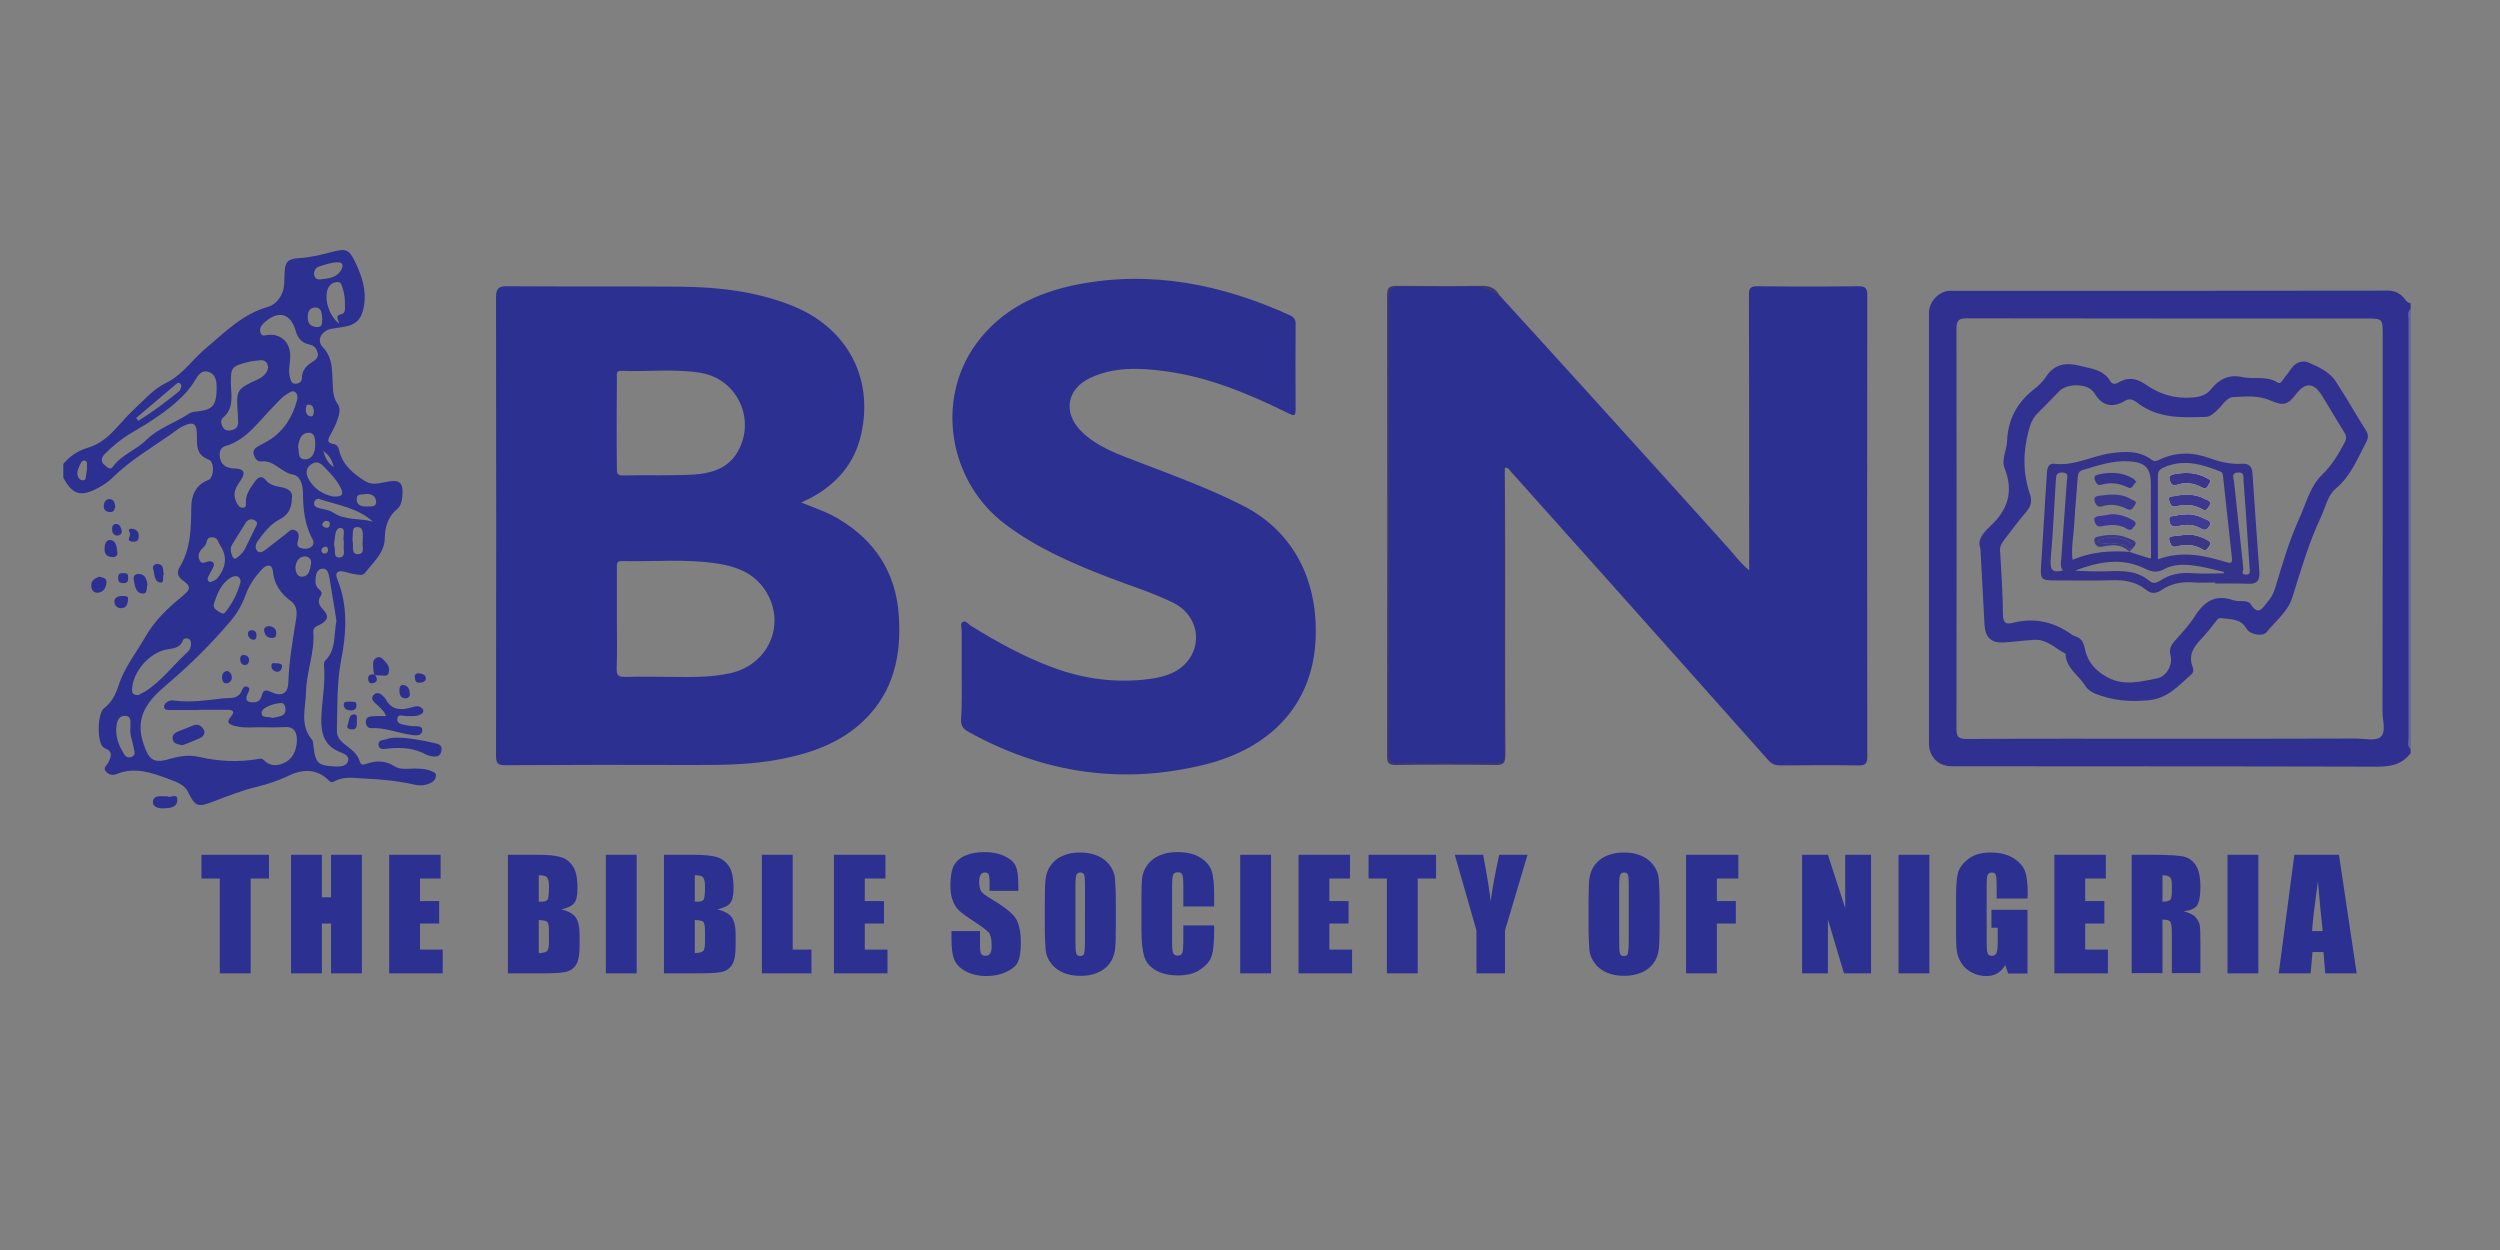 <svg xmlns="http://www.w3.org/2000/svg" viewBox="0 0 1200 600"><rect x="0" y="0" width="1200" height="600" fill="#808080" stroke="none"/><path d="M719.7 141.7c-3 1.1-5.2-1.3-7.4-2.3-2.6-1.2-5-1.4-7.6-1.4-10.5 0-21 .1-31.4 0-4.3-.1-6.2 1.7-6.2 6.1 0 72.3.1 144.5 0 216.8 0 3.6 1.2 4.5 4.6 4.4 15-.2 30-.2 45 0 4 .1 4.9-1.2 4.9-5.1-.1-43.5-.1-87-.1-130.4 0-1.8-.7-3.8.8-5.4.1 13.1.2 26.3.2 39.4 0 32.8-.1 65.7.1 98.5 0 3.9-.9 5-4.8 4.9-15.9-.2-31.9-.2-47.9 0-3.4 0-4.1-1-4.1-4.2.1-73.8.1-147.6 0-221.5 0-3.8 1.5-4.3 4.7-4.3 13.8.1 27.5.2 41.3 0 3.7.1 6.2 1.3 7.9 4.5z" fill="#3d396f"/><path fill="#2b3091" d="M402.9 249.3c-5.4-3.3-11.5-5.4-18.3-8.1 1.8-.9 2.6-1.3 3.4-1.6 13-6.6 22.1-16.7 25.3-30.9 6.3-27.7-7-51.7-33.4-62.1-17.2-6.8-35.1-8.8-53.3-9-27.7-.2-55.4 0-83.1-.2-4.3-.1-5.4 1.2-5.4 5.4.1 73.3.1 146.7 0 220.1 0 3.5.9 4.4 4.4 4.4 30.2-.2 60.4-.2 90.6-.1 14.1 0 28.1-.1 42-2.9 14.8-2.9 28.7-7.9 39.7-18.6 14.3-13.9 18-31.5 16.6-50.7-1.5-20.2-11.3-35.3-28.5-45.7zM296 202.9l.1-21.6c0-1.4-.6-3.4 2-3.3 12.8.5 25.7-1.1 38.4 1 18.1 3.1 26.9 23.7 16.8 39.1-4.8 7.2-12.6 9.2-20.4 9.7-11.4.6-22.8.2-34.2.4-2.6 0-2.6-1.4-2.6-3.3-.1-7.2-.1-14.6-.1-22zm54.3 120.3c-9.3 2-18.6 1.8-28 1.7-7.4 0-14.7-.2-22.1 0-3.2.1-4.3-.5-4.2-4 .3-7.8.1-15.8.1-23.8v-24.4c0-1.7-.3-3.5 2.4-3.4 15.5.4 31-1.2 46.4 1.3 8.1 1.3 15.7 4 21.1 10.9 12.2 15.9 4.1 37.4-15.7 41.7zM896.3 141.7c0-3.1-.7-4.3-4.1-4.3-16.3.2-32.5.2-48.8 0-3.2 0-3.9 1-3.9 4 .1 40.8.1 81.7.1 122.5v9.9c-4.5-3.8-7.3-7.8-10.5-11.3-23.3-25.9-46.6-51.7-70-77.5-13.1-14.5-26.3-28.9-39.4-43.3-3.9-2-7.6-4.2-12.2-4.1-11.5.2-23.1.1-34.7.1-5.3.1-6.1.9-6.1 6.4 0 72.4 0 144.9-.1 217.3-.1 4.1 1.4 5 5.1 5 14.9-.2 29.7-.1 44.6-.1 5.7 0 5.7-.1 5.7-5.7V229.7c0-1.7-.3-3.4.4-5.1 1.3-.4 1.9.7 2.6 1.5 14.3 16 28.5 31.9 42.8 47.9 27 30.3 54 60.5 81 90.9 1.7 1.9 3.4 2.5 5.7 2.5 12.6-.1 25.1-.2 37.6 0 3.1 0 4.2-.7 4.2-4.1-.1-73.9-.1-147.7 0-221.6zM596.4 242.6c-16-8.1-32.8-14.3-49.6-20.7-9.9-3.8-20-7.2-27.8-14.9-8.9-8.9-7-20.3 4.3-25.6 11.3-5.3 23.4-4.9 35.4-3.3 21.2 2.7 40.6 10.9 59.6 20.2 2.8 1.4 3.6 1.7 3.6-1.9-.1-13.5-.1-26.9 0-40.4.1-2.4-.6-3.7-2.8-4.7-32.6-14.8-66.5-21.7-102.1-14.7-19.3 3.8-36.6 12.1-48.5 28.5-19.6 27-13.1 66.2 14.1 86.6 15 11.3 32 18.7 49.4 25.4 10.4 4 21.2 7.3 31.3 12.3 10.5 5.2 14 17.5 7.6 26.8-4.5 6.5-11.6 8.7-19 9.7-15.9 2.1-31.5.1-46.5-5.5-13.9-5.1-26.9-12.3-39.5-20.1-1.1-.7-2.3-2.7-3.9-1.7-1.2.8-.4 2.7-.4 4v21.1c0 7.2.2 14.4-.3 21.7-.1 2.9.9 4.4 3.4 5.8 36 20 74.1 25.7 114 15.7 30.6-7.7 51.3-28.1 52.8-60 1.2-25.9-8.8-51-35.1-64.3zM185.3 343.7zM196.2 343.7c.2-.1.3 0 .5 0 2.2.1 4.5.1 6.2-1.5.5-.5.4-1.5-.2-2.1-1.9-1.9-4-.8-6.1-.3-4.6 1.2-8.7.8-11.3-3.9-.4-.8-1.1-1.5-1.8-2.1-1.2-1.2-2.8-1.6-4.1-.3-1.5 1.5-.5 2.9.7 4 1.9 1.8 4.1 3.3 5.2 6.2-2.4 0-4.4 0-6.5.1-1.7.1-3.1.5-3.2 2.6-.1 1.9 1.1 3.2 2.7 3.1 6.3-.3 12.1 2.1 18.2 3.1 2.4.4 6.1 1.1 6.2-2.1.1-2.7-3.7-1.6-5.8-2.1-.3-.1-.6 0-.9-.1-2.1-.6-5.6-.4-5.3-3.3.4-2.9 3.6-.8 5.5-1.3zM209.1 356.8c-6.7-1.5-13.3-2.9-20.2-2.7-1 .2-2.1.2-3.2.7-1.6.5-4.3.2-4 2.8.3 2.6 2.9 1.9 4.6 1.7 6.5-.7 12.7-.2 18.5 3 .9.5 2 .6 3.1.8 2.3.3 3.7-.6 4-2.9.3-2.1-.7-2.9-2.8-3.4zM80.3 382.2c-2.9.2-6.4-.9-6.9 2.5-.3 2.6 2.5 3.4 5.1 3.3 3-.1 6.6-.3 6.6-4.1 0-3.6-3.6-.5-4.8-1.7zM180.1 324.1c1.5.1 3 .1 4.5.2 1.4.1 1.9-.7 2.1-1.9.5-2.7-1.3-4.3-2.9-6-.9-1-2.2-1.3-3.4-.5-1.9 1.3-1.2 3.3-1.2 5.1 0 1 .3 1.8.4 2.7h.1c.1.2.2.3.4.4zM64.2 278.4c.6 2.6.7 6.2 4.2 6.5 2.6.2 1.8-2.7 2.4-4.4-.5-2.2-.8-4.6-3.9-5-2.1-.2-3.1 1.2-2.7 2.9zM51.1 279.8c.3-2.4-1.7-2.5-3.5-3-1.9.8-3.9 1.6-3.8 4.4.1 2.1 1.2 3.4 3.1 3.3 2.7-.2 3.9-2.2 4.2-4.7zM56.3 264.8c-.3-2.4-.6-5.2-3.2-5.6-2-.3-2.9 1.9-2.9 3.9-.2 2.8 1 4.2 3.8 4.3 1.7 0 2.6-.7 2.3-2.6zM75.6 270.7c-1.4-.1-2.5 1.1-2.1 2.4.8 2.3.4 6 3.3 6.5 2.4.4 1-2.6 1.8-4-.5-2 .3-4.7-3-4.9zM58.5 291.9c2.1-.2 2.8-1.6 3-4.6.1-1.2-1.8-1.3-3.3-1.2-1.7 0-3.5 1-3.3 3 .2 1.7 1.6 3 3.6 2.8zM53 239.6c-2.1-.3-3.1 1.4-3.2 3.2-.1 1.8 1 2.9 2.9 3 1.8.1 2.4-1 2.6-2.8-.2-1.4-.5-3.1-2.3-3.4zM170.1 342.9c-2.9 0-2.4 3.2-3.2 5-.7 1.7.6 2.2 2 2.2 2.6.1 2.3-1.9 2.4-3.7-.2-1.2.7-3.4-1.2-3.5zM63.1 253.8c-2.5 0-.5 1.8-.7 2.7 0 1.3-2 3.4 1.5 3.5 2.3.1 2.7-1.1 2.7-2.7.1-2.3-1.6-3.5-3.5-3.5zM191.7 331.6c0 1.7.6 3.5 2.7 3.6 1.7.1 2.3-1.2 2.3-1.5.1-3.3-1.2-4.6-2.9-4.9-1.8-.3-2.1 1.4-2.1 2.8zM171.1 338.5c0-2.2-1.8-1.5-3-1.7-1.2.2-3.1-.5-3.1 1.5 0 1.7 1.3 2.6 3.1 2.7 1.8.1 3-.5 3-2.5zM58.9 275.1c-1.9 0-2.2.8-2.2 2.5.1 1.9.9 2.3 2.6 2.3 2 0 2.3-1.1 2.2-2.6.2-2.1-.9-2.2-2.6-2.2zM55.6 251.5c-1.4.1-1.8 1.2-1.8 2.3 0 1.6.4 3.1 2.5 3.3 1.3-.2 2.4-.8 2.1-2.4-.4-1.5-.7-3.2-2.8-3.2zM201.1 327.7c1.9 0 3.2-.6 3.3-2 0-1.9-1.8-2.3-3.3-2.5-1.3-.1-2.1.4-2 1.9.1 1.5.6 2.7 2 2.6z"/><path fill="#2b3091" d="M176.8 326.5c.3 1.5 1.3 1.7 2.4 1.4 2.3-.7 2-2.2.9-3.8h-.1c-.1-.1-.2-.2-.4-.3v-.1c-2-.1-3.3.4-2.8 2.8z"/><path fill="#2b3091" d="M179.6 323.8c.2.1.3.2.4.3h.1c-.2-.1-.3-.2-.4-.4h-.1v.1z"/><path fill="#2b3091" d="M207 370.1c-2.5-1.1-5.2-1.1-7.8-1.2-3.3 0-7 .7-9.7-1-4.6-3-9-2.9-13.8-1.2-1.7.6-2.6.4-3.1-1.4-1-3.5-3.9-5.5-6.6-7.6-2.2-1.7-4.4-3.7-4.3-6.9.3-11.2-.1-22.6 2-33.7 2.6-13.3 3.4-26.3-1.8-39.1-1.3-3.1.1-4.4 3.4-3.6 1.8.4 3.6 1.1 5.5 1.3 1.5.2 3.3.7 4.4-.7 3.9-5.2 9.4-9.5 9.5-16.7.1-5.5 1.5-10.3 6-14 1.4-1.1 2-3.1 2.3-5 .9-7.9-.9-9.5-8.5-7.8-3.2.7-6.4 1.3-9.5-.7-5.6-3.6-10.6-7.7-12.2-14.6-.3-1.5-1.1-2.8-2.5-3-4.1-.6-2.6-2.8-1.5-4.9.9-1.8 2-3.6 2.7-5.5 1-2.9 2.5-6.3.5-9-2.1-3-2.1-6-2.3-9.3-.4-6.3.3-12.6-4.8-17.9-3.2-3.3-.5-8 4.3-8.8 1.7-.3 3.4-.5 5.1-.8 6.5-.9 9.2-3.5 10.4-10 1.3-7.5-1-14.5-4.1-21-3.2-6.7-4.6-6.8-11.9-4.9-5 1.3-10 2.5-15.2 2.8-5.4.4-6.7 1.7-6.9 7.2-.1 1.7-.1 3.4-.2 5.2-.1 4.7-3.3 9.7-7.8 11-12.4 3.5-21 12.5-30.4 20.4C92 173 87.5 180 79.7 183.8c-6.2 3-10.7 8.4-15.8 13.1-6.9 6.4-11.8 15.1-21.7 18-4.7 1.4-8.7 4-11.8 7.8v6.6c4.4 8.2 8.4 9.4 16.9 4.8 2.3-1.3 4.6-2.7 6.5-4.6 8.4-8.4 18.7-14.4 28.3-21.1 1.8-1.3 3.5-2.7 5.4-3.7 5.3-2.6 7-1.6 7 4.2 0 5-.3 9.5 5.7 11.7 2.9 1.1 2.6 8.7-.2 9.8-6.4 2.4-8.2 7.9-8.2 13.4-.1 9.9-.2 19.6-5.6 28.5-1.2 2-1.2 4.3 1.3 6.1 4.3 3 4.2 4.4-.1 7.9-6.9 5.6-13.2 11.6-17.7 19.5-4.4 7.7-10.1 14.7-12.8 23.3-1.4 4.3-3.2 7.9-6.9 10.8-3.2 2.4-3.5 15.5-.7 18.5.3.3.7.7 1.1.8 4 1.5 2.9 4.1 1.6 6.8-.7 1.4-2.8 2.6-1.1 4.4 1.4 1.5 3.3 1.9 5.2 1.1 8.6-3.5 16.7-.6 24.6 2.3 3.4 1.3 7.7 2.6 9.5 6.2 3.5 7.1 4.6 7.6 11.7 4.9 7-2.6 14-5.5 21.2-7.2 5.3-1.3 10.3-2.9 15.3-5.3 6.6-3.2 13.6-3.7 19.4 2.2.8.9 1.6 1 2.4.6 4.7-2.8 9.6-1.7 14.7-1.5 8.3.3 16.5 1.2 24.5 3 2.7.6 5.3.2 7.7-1.1 1.2-.7 2-1.7 2.1-2.9.4-1.7-1-2.1-2.2-2.6zM41.4 227.5c-.3 1.2.2 3.3-1.9 3-1.7-.2-2.4-1.9-2.4-3.5 0-1 .5-2.1.9-3.1.6-1.2 1.2-3.1 2.7-2.8 1.8.4.7 2.4 1.1 3.6-.1.9-.2 1.9-.4 2.8zm121.4 40.1c-2.9.1-1.7-3.4-2.3-5.3-.2-.6-.2-1.3-.1-1.8.5-2.7.3-7.1 3-7.1 3 .1.9 4.3 1.6 6.3 0 1 .1 1.6 0 2.3-.3 2.1 1.2 5.5-2.2 5.6zm8.9-1.6c-3.2 0-2-3.9-2.4-6.1-.2-.9-.1-1.9 0-2.8.2-1.7-.5-4.3 2.4-4.1 2.5.1 2.4 2.4 2.5 4.3-.1.8-.1 1.6-.1 2.8-.5 1.8 1.5 5.9-2.4 5.9zm3.9-28.9c2.5-.1 4.5.7 4.9 3.3.5 2.9-2.1 2.7-3.8 2.7-2.5.1-5.4-.1-5.5-3.5-.1-2.9 2.7-2 4.4-2.5zm3.4 13.3c-6.3-1.8-13.2-.4-19.1-4.4-2.1-1.4-5-1.5-7.5-2.3-1-.4-1.9-1.1-1.6-2.5.3-1.3 1.4-2 2.4-1.7 8.9 3 18.5 4.2 25.8 10.9zm-22.5 2.9c-.9-.2-1.8-.6-1.8-1.7.3-1 1.1-1.6 2-1.6 1.1 0 1.7.7 1.6 1.8-.1 1.1-.7 1.7-1.8 1.5zm1 10.6c-.1 1.1-.6 1.8-1.7 1.8-.8 0-1.5-.5-1.5-1.4 0-1.1.8-1.7 1.7-1.9 1.1-.1 1.4.7 1.5 1.5zm2.7-39.7c-2.5-1.6-3.9-4-5.1-7.8 3.4 2.4 4.4 5 5.1 7.8zm-4.5 0c3 3.1 6.1 6.3 8 10.3 1.2 2.6.7 4.2-3.9 3.8-4.4-.9-9.1-3.4-11.8-8.6-1.2-2.3-1.3-4.9 1.2-6.7 2.6-2 4.6-.8 6.5 1.2zm-7.4-16.5c3.1.1 3 3.7 3 6 0 3.2-1.3 6.8-4.9 6.8-3.6 0-2.8-3.7-3.3-6.1.4-3.4 1.5-6.7 5.2-6.7zm-1.5-11.3c.1-1.1.1-2.4 1.6-2.2 1.9.2 2.1 1.9 2.3 3.3-.2 1.1-.3 2.6-1.6 2.4-1.6-.3-2.5-1.7-2.3-3.5zm18.8-49.1c0 1.7-.1 3.3-2.1 3.6-2.5.6-1.4 2.2-.6 4.5-5.3-3.8-7.6-12.9-5.3-17.3.9-1.7 2.3-2.5 4.1-2.7 2.2-.2 2.3 1.7 2.8 3.1 1 2.8 1.1 5.8 1.1 8.8zM153 128c2.9-1 6-2 9-2.1 3.4-.1 2.6 2.6 1.4 4.3-2.2 3.1-5.7 3.5-9.5 3.9-1.2.2-2.6-.2-3-1.8-.5-1.9.4-3.7 2.1-4.3zm-1.6 19.6c3.2.1 3 3.1 3.3 5.5-.3 1.7.4 4-2.6 3.9-3.3-.2-4.4-1.9-4.4-5.1 0-2.8 1.4-4.3 3.7-4.3zm-24.7 7.4c6.7-6.2 12.8-4.9 15.3 4 1 3.6 3.1 5.7 6.6 6.4 2.4.5 3.4 2 3.9 4.1.5 2.1-.9 3.1-2.4 4.1-2.9 1.8-5.1 4-5.2 7.8 0 1.8-1.3 2.8-3.2 2.8-1.8 0-2.1-1.6-2.5-2.9-1-3.4.1-6.8.1-10.2.1-6.5-4.1-10.7-10.1-10.4-1.4 0-3.4 1.2-4.1-.8-.6-1.7-.1-3.4 1.6-4.9zm-19.8 45.6c5.7-4.7 4-11 3.9-16.9 0-7.1.4-7.8 7.3-9.7 2.2-.6 4.6-.9 6.9-1.1 2.4-.1 3.6 1.3 3.7 3.7-.6 2.8-2.7 4.5-5.4 5.7-9.7 4.5-9.9 4.9-9.2 15.6.1 1.6.1 3.1.2 4.7.1 2-.9 3.3-2.8 3.8-1.5.4-3.2.5-4.3-1-1.1-1.5-1.5-3.7-.3-4.8zm1.3 13.5c10.4-3 15.9-11.9 23-18.9 2.1-2.1 3.9-4.5 6.5-6 1.2-.7 2.5-1.9 3.8-1.1 1.5.9 1.4 2.8 1 4.3-2.2 7.9-6.3 14.6-13.5 19-1.6 1-3.3 1.8-4.9 2.7-1.4.8-2.7 1.8-2.4 3.6.4 2 1.7 4 3.6 3.8 6.3-.8 9.6 5.3 15.3 6.3 3.7.6 4.8 5.2 4.8 8.8.1 7.8.8 15.4 4.7 22.4.7 1.3.4 2.9-1 3.7-1.5.9-3.2.9-4.9.3-1.7-.6-1.6-1.9-1.3-3 .5-2.1 1.1-4.2-1.1-5.4-2.3-1.2-3.6 1.1-5.2 2.2-3 2.2-5.9 4.6-8.9 6.9-1.2.9-2.9 2.1-4.2.8s-.8-3.4.2-4.8c2.9-3.9 5.8-7.8 10.1-10.2 4.3-2 6.3-5.3 6.3-10.5.6-3.3-2.2-4.6-5.3-5.2-2.8-.5-5.4-1-7.4-3.5-1.5-2-3.4-1.4-4.7.4-2.2 3.1-4.8 6.2-4.7 10.4 0 1 .4 2.4-1.2 2.6-1.2.2-2.1-.5-2.7-1.5-1.8-2.9-2.1-5.8-.4-8.8.6-1.1 1.4-2.1 2-3.1 2-3.2 1.7-5.2-2.7-5.4-3.5-.1-6.6-1-7.4-5-.5-2.6 0-5 2.6-5.8zm5 54c-1.1.2-1.4-.5-1.7-1.2-.8-1.9-1.2-3.8.1-5.8 2.1-3.3 4.1-6.6 6.1-9.8 1.1-1.8 2.7-2.7 4.7-1.5 1.9 1.2.5 2.7-.1 4-1.6 3.3-3.2 6.7-4.9 10-1 1.8-2.6 3.1-4.2 4.3zm2.3 11.2c-1.4 5.2-3.8 10.2-7.4 14.6-1 1.2-1.9.3-2.9-.2-1.5-.9-3.2-2-2.5-4 1.5-4.6 3.3-9.2 7.5-12.1 2.9-1.9 5.2-1.2 5.3 1.7zM83.8 185c.7-.6 1.7-1.9 2.8-.8.8.9.3 2-.2 3-.1.1-.1.3-.2.4-6.4 5.2-12.9 10.2-19.9 14.4-.3-.5-.6-.9-.9-1.4 6.1-5.2 12.2-10.4 18.4-15.6zm11.5 12.4c-1.5.2-3.3.3-4.5 1.1-6.7 4.5-14.6 6.8-20.6 12.7-4.8 4.8-11.8 7-16 12.8-1.4 2-2.8.1-3.9-.7-2.1-1.6-1.7-3.6-.1-5.3 4-4 8.4-7.6 13.2-10.4 8.3-4.8 16.3-9.9 23.2-16.4 2.4-2.3 4.5-4.7 6.3-7.5 1.6-2.6 3.3-6.2 6.8-5.3 4.3 1.1 4.3 5.4 4.3 8-.1 8.1-1.9 10.2-8.7 11zm1.4 66.3c.7-.8 1.6-1.5 2.1-2.5.7-1.4.3-3.4 3-3.3 2.9 0 2.8 2.3 3.9 3.9 3 4.5 3 8.9.3 13.4-.9 1.5-1.8 2.9-3.5 3.6-.8.4-1.7 1-2.5.1-.6-.7-.3-1.5 0-2.2.7-1.4 1.5-2.7 2.2-4.1 1.1-2.3.1-3.2-1.9-3.2-1.9.4-3.5 1.7-4.5-.5-.9-1.9-.5-3.6.9-5.2zm-33.8 99.7c-2.5.8-3.5-1.6-4.4-3.3-1.8-3.1-2.8-6.5-2.7-10.2.1-3 .8-6.3 4.2-6.3 3.6.1 2.4 3.7 2.6 5.8-.4 3.2.9 5.9 1.4 8.8.3 1.8 1.7 4.3-1.1 5.2zm.5-32.7c.4-8.2 8.1-17.2 16.3-18.9 3.2-.6 6.6-.5 8.1-4.4.3-.9 1.5-1.2 2.4-.9 1.2.4 1.5 1.4 1.5 2.6 0 1.5-.6 2.9-1.6 3.8-6.8 6.2-12.3 13.7-20.1 18.8-1.2.7-2.6 1.4-3.5 1.9-2.8.2-3.2-1.1-3.1-2.9zm74.4 34.7c-3 1.9-7.5 3.2-11.1-.5-.6-.6-1.3-.8-2.1-.7-9.8 1.8-19.5 1.3-29.2-.9-5-1.2-9.9-.2-14.8 1.2-7.2 2.1-9.3-.3-11.7-7.4-4.5-13.3 2.2-20.9 11.4-28.7 10.8-9.2 21-19.2 30.2-30.1 3.2-3.7 5.6-7.9 7.3-12.5 1.7-4.8 4.5-8.9 8-12.6 2.4-2.6 4.9-2.3 5.2 1 .6 6.3 3.7 10.7 8.6 14.3 3.3 2.4 3 6.1 2.4 9.5-1.6 9.8-3.3 19.7-3.6 29.7-.2 5.2-3.2 6.9-8.4 4.4-3.1-1.5-3.8-.3-4.4 1.9-.6 1.9-1.5 3-3.6 3.1-2.9.1-4.7-.6-3.2-4 .5-1.2 1.8-2.7-.2-3.5-1.6-.6-2.2 1.1-2.6 2.1-1.8 4.1-5.8 3.2-8.8 3.5-7.7.9-15.5 2.1-23.3 1.1-1.2-.2-2.5-.2-3.6.6-1 .7-1.7 1.5-1.5 2.7.2 1.1 1.4 1.2 2.3 1.2h14.5v-.1h13.6c2.7 0 3.7.9 1.7 3.2-2.6 3-.8 3.9 2 4.6 4.6 1.2 9.3.4 14 .6 3.3.1 6.6.1 9.8-.1 3.9-.3 5.5 1.8 5.8 5.2.2 4.5-1.3 9-4.7 11.2zm-2.5-21.9c-1.3.6-2.9.7-4.5 1.1-1.8-.8-4.8.2-5.2-1.9-.4-2.2 2.3-3.4 4.3-4.2 1.2-.4 2.4-.7 3.6-.9 1.4-.2 2.8-.5 3.3 1.5.5 1.9.3 3.6-1.5 4.4zm6.5-71.2c.3-2.5 1.3-4.9 4.2-5.2 2.1-.2 3.7 1.3 3.3 3.5-.5 2.6-.8 6-4.3 6.2-2.4.1-3.1-2.2-3.2-4.5zm25.3 92.9c-.8 2.7-3.7 2.8-6.3 2.7-8.1-.4-9.3-1.5-10.3-9.3-.2-1.2-.1-2.8-.8-3.6-5.9-7.1-3-15.1-2.8-22.9.2-9.7 4.2-18.9 3.5-28.6-.2-2.3 1.5-2.9 3-3.6 4-2.1 4.7-4.1 1.7-7.3-1.9-2.1-2.9-3.9-1.2-6.5.9-1.3.4-2.2-.7-3.2-1.1-.9-1.8-2.2-1.8-3.7.1-2.6.2-5.7 3-6.2 3-.5 3.4 2.6 3.8 4.8 1.2 6.8 2.2 13.6 3.3 20.1-1.4 6.8 0 13.9-5.4 19.2-.5.5-.6 1.5-.6 2.2.9 8.9-1.2 17.7-1.3 26.6 0 6.8 1.9 12.2 8.8 15 1.8.7 4.8 1.8 4.1 4.3zM104 186.4zM162.9 155.4z"/><path fill="#2b3091" d="M92.8 348.2c-2.4 1-4.9 1.9-7.3 2.9-1.7.7-3 1.8-2.6 3.8.5 2.3 2.6 2.3 4.7 2.8 2.6-1 5.5-2.1 8.2-3.3 1.7-.8 3-2.4 2-4.1-.9-1.7-2.6-3.1-5-2.1zM130.5 306.2c1.6.1 2.1-.7 2.1-2.2 0-2.4-1.5-3.2-3.6-3.5-1.3.1-2.4.7-2.2 2.3.3 2 1.4 3.4 3.7 3.4zM108.6 328c1.3 0 2.7-1.2 2.7-2.7 0-1.4-.7-2.7-2.2-3.3-1.5.3-2.5 1.2-2.5 2.9-.1 1.5.4 3.1 2 3.1zM130.3 319.3c-.2 1.5.7 2.7 2.3 3.1 1.6.3 2.4-.7 2.7-2 .5-2-1.2-1.8-2.3-2-1 .1-2.5-.7-2.7.9zM117.7 319.2c1.2 0 1.8-1.1 1.9-2.3-.1-1.5-1-2.4-2.4-2.5-1.4-.2-1.9.8-1.9 2 0 1.5.7 2.9 2.4 2.8zM121.4 307.1c1.4 0 1.7-.8 1.7-1.8.1-1.6-.5-2.8-2.3-2.8-1.1 0-1.8.6-1.8 1.7.1 1.6 1 2.5 2.4 2.9z"/><g><path d="M1157.1 145.5c-1.8-.1-2.5-1.7-3.5-2.8-2.1-2.2-4.3-3.2-7.4-3.2-70.1.1-140.1.1-210.2.1-5.2 0-10.1 5.2-10.1 10.4v206.9c0 6.3 4.5 10.9 10.8 10.9 67.4.1 134.8 0 202.2.2 7.2.1 13.6-.3 18.2-6.5v-1.9c-1.6-1.4-.9-3.2-.9-4.8V153.2c0-1.6-.6-3.4.8-4.7 0-.1.1-.1.1-.2v-2.8zm-14.5 208.3c-2.4 2-7.7.7-11.8.7-29.9.1-59.7.1-89.6.1-32.4 0-64.8-.1-97.2.1-3.9 0-4.9-1-4.9-4.9.1-64 .1-128 0-192 0-4.4 1.4-5 5.3-5 63.8.1 127.7.1 191.5.1 7.8 0 7.8 0 7.8 8.1 0 60.2 0 120.5-.1 180.7 0 4.2 1.9 9.7-1 12.1z" fill="#303091"/><path fill="#5a5daa" d="M1156.6 152.9V355c0 1.5-.4 3.1.5 4.6V148.4l-.1.1c-.8 1.4-.4 3-.4 4.4z"/><path fill="#5a5daa" d="M1156.2 153.2v201.6c0 1.6-.7 3.4.9 4.8-.9-1.5-.5-3.1-.5-4.6V152.9c0-1.4-.4-3 .4-4.4-1.4 1.3-.8 3.1-.8 4.7z"/><path d="M1121.1 183c-3.1-4.7-8.4-7-13.3-9.1-2.4-1-5.8-.1-7.8 2.8-1.3 1.9-2.8 3.7-4.2 5.6-.6.9-1.4 2.1-2.6 1.3-5.3-3.4-11.4-1.4-16.9-2.6-6.5-1.4-11.1 1-15 5.8-2.3 2.9-5.2 3.7-8.9 4-8.4.7-15.7-1.5-22.4-6.2-4.1-2.8-8.1-3.8-12.6-1.3-1.5.9-3.3 1.7-4.5-.4-3.2-5.4-8.7-5.8-14-7.2-6.9-1.8-12.7-1.3-16.9 5.3-1.5 2.3-3.7 4.3-5.9 6-8 6.4-12.3 14.4-12.7 24.8-.2 4.3-2.8 8.8-1.2 12.9 4.3 11 1.8 19.7-6.6 27.6-3.1 3-6.8 6.5-5 10.9.7 13.1 1.4 25.3 2 37.2.4 5.6 3.4 8.3 9 8 5-.3 9.9-1 14.9-1.3 6.1-.3 10.1 4.2 15 6.7.1 6.9 6.2 10.2 9.3 15.2 1.1 1.8 2.8 3.1 5 4 8.3 3.3 16.6 4 25.6 3.1 9.4-.9 14.4-7.2 20.5-12.4 1.1-1 1-2.4.6-3.5-2.2-5.5.3-9.5 3.9-13.3 2.6-2.7 4.9-5.6 7.2-8.6.7-1 1.3-1.8 2.6-1.6 4.5.6 9.4.1 12.2 5.2 1.6 2.7 7.7 3.8 9.5 1.6 4.3-5.4 10.2-9.7 12.4-16.7 4.1-12.9 7.8-26 13.6-38.3 2.3-4.8 3.3-10.7 7.3-14 7.3-6.1 10.3-14.3 14.5-22.1 1.1-2.1 1.3-3.7-.1-5.9-4.9-7.7-9.4-15.8-14.5-23.5zm4.3 29.5c-3 5.6-6.1 10.9-10.9 15.5-5.7 5.5-7.6 13.8-10.9 21-4.9 10.7-8.1 22-11.5 33.2-.8 2.6-2 4.9-3.8 6.9-2.3 2.6-4.1 6.8-7.9 1-1.6-2.5-5.6-1-8.4-2-8.3-2.9-13.7.3-18.2 7.3-2.9 4.6-6.7 8.6-10.3 12.7-1.8 2.1-2.3 4.1-1.6 6.8 1.1 4.2-2.1 9.9-6.4 10.7-7.9 1.5-15.9 3.8-23.8-.4-5.6-3-9.6-7.3-10.9-13.5-.6-2.9-1.4-5.3-4.5-6.2-.6-.2-1.2-.5-1.7-.8-8.7-6.3-18.2-8.4-28.6-5.7-3.5.9-4.5-.4-4.6-4 0-9.9-.8-19.7-1.3-29.7-.5-2.4.5-4.4 2-6.3 3.5-4.4 6.7-9 10.4-13.2 2.3-2.7 3-5.2 1.9-8.5-3.5-10.2-3.4-20.4-.6-30.8.8-3.1 1.9-5.8 4.2-8.1 3.6-3.5 7-7.1 10.5-10.7 3.4-3.4 11.5-3.7 15.2-.7.6.5 1.2 1.1 1.6 1.7 3.7 6.2 8.6 7.3 14.7 3.7 1.6-1 3.3-.9 4.8.2.3.2.6.3.8.5 9.9 7.8 21.4 7.4 33 7 2.6-.1 3.9-1.7 5.5-3.1 2.6-2.2 4.5-6.2 7.8-6.4 5.8-.3 11.9-.9 17.6 1.5 6.8 2.9 8.5 2.4 12.9-3.3 4.3-5.4 8.3-5.1 12.1 1 3.6 5.8 7 11.8 10.7 17.6 1.1 1.8 1.2 3.2.2 5.1z" fill="#313191"/><path d="M1081.2 227.3c-.2-3.4-1.7-4.9-5-4.7-5.5.4-10.7-.9-15.9-2.8-8.1-2.9-16.2-2.9-24.1 1-1.3.6-2.1.8-3.4-.1-6-4.5-12.9-4.1-19.8-3.1-9.1 1.3-17.4 6.2-27 5-2.7-.3-3.4 2.1-3.5 4.5-.9 14.9-1.9 29.9-2.8 44.9-.4 5.9.3 6.6 6.1 6.6 9.2 0 18.5.2 27.7-.1 6.1-.2 11.7.6 16.6 4.6 2.4 2 4.8 1.9 7.3.2 5-3.5 10.6-4.2 16.5-3.7 3.1.2 6.3 0 9.4 0 0 .2 0 .3.1.5 5.3 0 10.6-.1 15.9.1 4.2.2 5.5-1.8 5.2-5.7-1.1-15.7-2.3-31.4-3.3-47.2zm-89.1 3.5c-.9 12.5-1.8 24.9-2.7 37.4-.2 1.9-.6 3.9.8 5.6-5 1.4-6.2-.4-5.9-4.9 1.1-12.7 1.7-25.5 2.5-38.3.1-2.3.3-3.9 3.2-3.8 3.3.2 2.2 2.3 2.1 4zm3.5 21.2c.4-7.6 1.2-15.2 1.7-22.9.1-1.8.7-3 2.4-3.5 7.2-2.1 14.2-4.6 21.9-4.2 8 .4 10.8 3.1 10.8 10.9 0 11.7 0 23.4.1 35.1 0 .1-.1.3-.3.7-3.4-1-6.8-2.1-10.1-3.2-9.3-.7-18.3 0-27.3 3.8-.7-5.9.5-11.3.8-16.7zm71.8 23.2c-5.1 0-10.3.3-15.4-.1-5.5-.4-10.6.6-15.1 3.6-1.7 1.1-3.4 1.6-5.1.2-5.9-5-12.8-5-19.9-4.7-5.3.2-10.6 0-15.9-.3 11-4.2 22.3-6.5 33.5-1 3.4 1.6 5.8 2.2 9.3.3 5.1-2.8 10.9-2.3 16.5-1.4 4.1.7 8.1 1.8 12.2 2.7-.1.2-.1.4-.1.7zm.8-5.5c-10.5-3.2-21.2-5.4-32.4-1.2v-40.3c0-1.9.8-2.8 2.3-3.6 9.5-4.5 18.6-1.9 27.6 1.7 1.3.5 1.3 1.6 1.4 2.7 1.4 12.9 2.8 25.8 4.2 38.6.4 3.1-.8 2.8-3.1 2.1zm9.8 6.1c-2.8 0-1-2-1.2-3-1.5-14-3-27.9-4.5-41.9-.2-1.6-1.4-3.9 1.9-4.1 3.1-.2 2.6 1.8 2.7 3.7 1 14 2 28 2.9 42-.1 1.4.9 3.4-1.8 3.3z" fill="#34328b"/><path d="M1043.7 227.6c5.3-1 10.5-.9 15.4 1.8.9.4 1.8.7 1.9 1.9-1.3 1.2-1.2 4.3-4.3 2.6-3.7-2.1-7.7-2.5-11.7-1.2-2.4.8-3.1-.7-3.6-2.4-.5-1.9.8-2.4 2.3-2.7zm16.8 34.5c-.9 1.1-1.3 2.8-3.5 1.5-3.8-2.3-8.1-2.4-12.2-1.3-2.7.7-2.8-1.1-3.4-2.6-.9-2.3 1-2.2 2.3-2.4 2-.2 4-.4 6-.7 3.4 0 6.5.8 9.4 2.4 1.1.7 2.8 1.4 1.4 3.1zm-15.9-14.6c1.4-.6 3.1-.4 4.6-.6 3.4-.2 6.5.8 9.5 2.3 1.1.5 3 1.2 2 3-.8 1.4-1.9 2.9-4.1 1.6-3.4-2.1-7.2-2.2-10.9-1.3-2.5.6-3.9.2-4.4-2.4-.6-3.1 2.1-2.1 3.3-2.6zm16.5-5.5c-1.2 1.1-1.5 3.9-4.1 2.4-3.9-2.2-8-2.5-12.2-1.4-2.5.6-2.9-.7-3.5-2.4-1-2.8 1.5-2.2 2.6-2.5 5.1-1.1 10.2-1 14.9 1.6 1.1.4 2.2.9 2.3 2.3z" fill="#f9f9f9"/><path fill="#3c388c" d="M1019.3 258.8c-4.1-1.2-8.1-1.6-12.4.8 2.5 2.2 5.1.7 7.4 1.2 3 .6 6.9-.4 7.8 4.1 1.9-3.4.6-5.1-2.8-6.1z"/><path fill="#3c388c" d="M1020.4 257.9c-3.9-1.4-7.9-1.4-11.9-.6-1.7.4-3.8.3-3.1 2.9.6 2 1.8 2.6 4.2 2.1 4.4-.9 9-1.2 12.5 2.6-.9-4.5-4.8-3.5-7.8-4.1-2.3-.5-4.9 1-7.4-1.2 4.3-2.4 8.3-2 12.4-.8 3.4 1 4.7 2.7 2.8 6.1 4.3-4.5 4.2-4.8-1.7-7z"/><path d="M1008.8 252.6c4.2-.8 8.4-1.1 12.2 1.3 2.1 1.3 2.8-.6 3.7-1.6 1.2-1.5-.3-2.2-1.3-2.8-3-1.7-6.2-2.7-9.8-2.7-2 .4-3.9.7-6 .9-1.4.2-2.9.6-2.2 2.6.6 1.7 1.3 2.7 3.4 2.3z" fill="#3c3699"/><path d="M1009.1 243c4.1-1.3 8.1-.6 11.8 1.3 2.4 1.3 3-.8 3.9-2 1.3-1.8-.7-2-1.6-2.5-2.8-1.8-6-2.5-10.2-2.4-1 .1-2.9.2-4.8.5-1.4.2-3.4.2-2.8 2.6.5 1.8 1.5 3.2 3.7 2.5z" fill="#3b398b"/><path d="M1008.6 232.7c4.3-1.3 8.5-.8 12.6 1.2 2.6 1.3 2.7-1.7 4.3-2.6-.7-.7-1.2-1.4-1.8-1.7-5.3-3.1-11-3.1-16.7-1.8-1.4.3-2.1 1.2-1.4 2.8.6 1.3 1.2 2.6 3 2.1z" fill="#36358e"/><path fill="#3c3684" d="M1049.7 256.6zM1059.1 259c-2.9-1.6-6-2.4-9.4-2.4-2 .3-4 .5-6 .7-1.3.2-3.2.1-2.3 2.4.6 1.5.7 3.3 3.4 2.6 4.1-1.1 8.4-1 12.2 1.3 2.2 1.3 2.6-.4 3.5-1.5 1.4-1.7-.3-2.4-1.4-3.1z"/><path d="M1045.7 252.5c3.7-.9 7.5-.8 10.9 1.3 2.2 1.3 3.3-.2 4.1-1.6 1-1.8-.9-2.5-2-3-3-1.5-6.1-2.5-9.5-2.3-1.5.2-3.2 0-4.6.6-1.2.5-3.9-.5-3.3 2.6.5 2.6 1.9 3 4.4 2.4z" fill="#3f3b93"/><path d="M1045 232.7c4-1.3 8-.9 11.7 1.2 3.1 1.7 3-1.4 4.3-2.6-.1-1.2-1-1.5-1.9-1.9-4.9-2.7-10.1-2.8-15.4-1.8-1.5.3-2.8.8-2.3 2.7.5 1.7 1.2 3.2 3.6 2.4z" fill="#3d358b"/><path d="M1058.8 239.7c-4.7-2.6-9.8-2.7-14.9-1.6-1.1.3-3.6-.3-2.6 2.5.6 1.7 1 3 3.5 2.4 4.2-1.1 8.3-.8 12.2 1.4 2.6 1.5 2.9-1.3 4.1-2.4-.1-1.4-1.2-1.9-2.3-2.3z" fill="#3d378d"/></g><g><path d="M65.4 410.3h1096.3v118.4H65.4V410.3z" fill="none"/><path fill="#2b3091" d="M129.1 410.3v11.4h-8.8v45.5h-14.8v-45.5h-8.8v-11.4h32.4zm44.6 0v56.9h-14.8v-23.9h-4.4v23.9h-14.8v-56.9h14.8v20.4h4.4v-20.4h14.8zm13.1 0h24.7v11.4h-9.9v10.8h9.2v10.8h-9.2v12.5h10.9v11.4h-25.7v-56.9zm57 0h14.8c4.7 0 8.2.4 10.6 1.1s4.3 2.2 5.8 4.4 2.2 5.8 2.2 10.7c0 3.3-.5 5.6-1.6 7-1 1.3-3.1 2.3-6.2 3 3.4.8 5.7 2.1 7 3.9 1.2 1.8 1.8 4.5 1.8 8.2v5.3c0 3.8-.4 6.7-1.3 8.5s-2.3 3.1-4.2 3.8c-1.9.7-5.9 1-11.8 1h-17.1v-56.9zm14.8 9.8v12.7h1.5c1.5 0 2.4-.4 2.8-1.1s.6-2.8.6-6.1c0-1.8-.2-3-.5-3.7s-.8-1.2-1.3-1.4-1.5-.4-3.1-.4zm0 21.5v15.9c2.1-.1 3.4-.4 4-1s.9-2 .9-4.3v-5.3c0-2.4-.3-3.9-.8-4.4s-1.9-.8-4.1-.9zm47-31.3v56.9h-14.8v-56.9h14.8zm13.1 0h14.8c4.7 0 8.2.4 10.6 1.1s4.3 2.2 5.8 4.4 2.2 5.8 2.2 10.7c0 3.3-.5 5.6-1.6 7-1 1.3-3.1 2.3-6.2 3 3.4.8 5.7 2.1 7 3.9 1.2 1.8 1.8 4.5 1.8 8.2v5.3c0 3.8-.4 6.7-1.3 8.5s-2.3 3.1-4.2 3.8c-1.9.7-5.9 1-11.8 1h-17.1v-56.9zm14.8 9.8v12.7h1.5c1.5 0 2.4-.4 2.8-1.1s.6-2.8.6-6.1c0-1.8-.2-3-.5-3.7s-.8-1.2-1.3-1.4-1.5-.4-3.1-.4zm0 21.5v15.9c2.1-.1 3.4-.4 4-1s.9-2 .9-4.3v-5.3c0-2.4-.3-3.9-.8-4.4s-1.9-.8-4.1-.9zm47-31.3v45.5h9v11.4h-23.8v-56.9h14.8zm19.8 0H425v11.4h-9.9v10.8h9.2v10.8h-9.2v12.5H426v11.4h-25.7v-56.9zm88.4 17.3H475v-4.2c0-2-.2-3.2-.5-3.8s-.9-.8-1.8-.8-1.6.4-2 1.1-.7 1.8-.7 3.3c0 1.9.3 3.3.8 4.3s1.9 2.1 4.2 3.5c6.6 3.9 10.7 7.1 12.4 9.6 1.7 2.5 2.6 6.6 2.6 12.1 0 4.1-.5 7-1.4 9s-2.8 3.5-5.5 4.8-5.9 2-9.5 2c-4 0-7.3-.8-10.1-2.3-2.8-1.5-4.6-3.4-5.5-5.7-.9-2.3-1.3-5.6-1.3-9.9v-3.7h13.7v6.9c0 2.1.2 3.5.6 4.1s1.1.9 2.1.9 1.7-.4 2.2-1.2c.5-.8.7-1.9.7-3.4 0-3.4-.5-5.5-1.4-6.6-.9-1-3.2-2.8-6.9-5.2-3.7-2.4-6.1-4.2-7.3-5.3s-2.2-2.6-3-4.6c-.8-1.9-1.2-4.4-1.2-7.5 0-4.4.6-7.5 1.7-9.6 1.1-2 2.9-3.6 5.4-4.7s5.5-1.7 9-1.7c3.8 0 7.1.6 9.8 1.9s4.5 2.8 5.4 4.7 1.3 5.1 1.3 9.6v2.4h-.1zm46.9 16.1c0 5.7-.1 9.8-.4 12.1-.3 2.4-1.1 4.6-2.5 6.5-1.4 2-3.3 3.5-5.7 4.5-2.4 1.1-5.2 1.6-8.4 1.6-3 0-5.8-.5-8.2-1.5s-4.4-2.5-5.9-4.5-2.4-4.2-2.6-6.5-.4-6.4-.4-12.3v-9.7c0-5.7.1-9.8.4-12.1.3-2.4 1.1-4.6 2.5-6.5 1.4-2 3.3-3.5 5.7-4.5 2.4-1.1 5.2-1.6 8.4-1.6 3 0 5.8.5 8.2 1.5s4.4 2.5 5.9 4.5 2.4 4.2 2.6 6.5.4 6.4.4 12.3v9.7zM520.8 425c0-2.6-.1-4.3-.4-5.1-.3-.7-.9-1.1-1.8-1.1-.8 0-1.4.3-1.8.9-.4.6-.6 2.4-.6 5.3v26.6c0 3.3.1 5.3.4 6.1.3.8.9 1.2 1.9 1.2s1.7-.4 1.9-1.3.4-3 .4-6.4V425zm62 10.1H568v-9.9c0-2.9-.2-4.7-.5-5.4s-1-1.1-2.1-1.1c-1.2 0-2 .4-2.3 1.3s-.5 2.7-.5 5.6V452c0 2.8.2 4.6.5 5.4s1.1 1.3 2.2 1.3 1.8-.4 2.2-1.3c.3-.8.5-2.8.5-6v-7.2h14.8v2.2c0 5.9-.4 10.1-1.2 12.5-.8 2.5-2.7 4.6-5.5 6.5s-6.4 2.8-10.5 2.8c-4.3 0-7.9-.8-10.7-2.4s-4.7-3.7-5.6-6.5-1.4-7-1.4-12.5v-16.6c0-4.1.1-7.2.4-9.2s1.1-4 2.5-5.9 3.3-3.4 5.8-4.5 5.3-1.6 8.5-1.6c4.4 0 8 .8 10.8 2.5s4.7 3.8 5.6 6.3c.9 2.5 1.3 6.4 1.3 11.7v5.6zm27.3-24.8v56.9h-14.8v-56.9h14.8zm13.2 0H648v11.4h-9.9v10.8h9.2v10.8h-9.2v12.5H649v11.4h-25.7v-56.9zm66 0v11.4h-8.8v45.5h-14.8v-45.5h-8.8v-11.4h32.4zm43.9 0l-10.8 36.3v20.6h-13.7v-20.6l-10.4-36.3h13.6c2.1 11.1 3.3 18.6 3.6 22.4.8-6.1 2.2-13.5 4.1-22.4h13.6zm63.4 33.4c0 5.7-.1 9.8-.4 12.1s-1.1 4.6-2.5 6.5-3.3 3.5-5.7 4.5-5.2 1.6-8.4 1.6c-3 0-5.8-.5-8.2-1.5s-4.4-2.5-5.9-4.5-2.4-4.2-2.6-6.5-.4-6.4-.4-12.3v-9.7c0-5.7.1-9.8.4-12.1s1.1-4.6 2.5-6.5 3.3-3.5 5.7-4.5 5.2-1.6 8.4-1.6c3 0 5.8.5 8.2 1.5s4.4 2.5 5.9 4.5 2.4 4.2 2.6 6.5.4 6.4.4 12.3v9.7zM781.8 425c0-2.6-.1-4.3-.4-5.1s-.9-1.1-1.8-1.1c-.8 0-1.4.3-1.8.9s-.6 2.4-.6 5.3v26.6c0 3.3.1 5.3.4 6.1s.9 1.2 1.9 1.2 1.7-.4 1.9-1.3.4-3 .4-6.4V425zm27.5-14.7h25.1v11.4h-10.3v10.8h9.1v10.8h-9.1v23.9h-14.8v-56.9zm88.8 0v56.9h-13l-7.7-25.9v25.9H865v-56.9h12.4l8.3 25.6v-25.6h12.4zm28 0v56.9h-14.8v-56.9h14.8zm47.1 21h-14.8v-5.2c0-3.3-.1-5.3-.4-6.1s-.9-1.2-2-1.2c-.9 0-1.5.4-1.9 1.1s-.5 2.5-.5 5.4v27.3c0 2.6.2 4.2.5 5s1 1.2 2 1.2c1.1 0 1.8-.5 2.2-1.4s.6-2.7.6-5.3v-6.8h-3v-8.6h17.3v30.6h-9.3l-1.4-4.1c-1 1.8-2.3 3.1-3.8 4s-3.3 1.3-5.4 1.3c-2.5 0-4.8-.6-7-1.8-2.2-1.2-3.8-2.7-4.9-4.5s-1.8-3.7-2.1-5.6-.4-4.9-.4-8.8v-16.9c0-5.4.3-9.4.9-11.8s2.3-4.7 5-6.8 6.4-3.1 10.8-3.1c4.3 0 7.9.9 10.8 2.7s4.7 3.9 5.6 6.3 1.3 6 1.3 10.7l-.1 2.4zm12.9-21h24.7v11.4h-9.9v10.8h9.2v10.8h-9.2v12.5h10.9v11.4h-25.7v-56.9zm37.1 0h10.5c7 0 11.7.3 14.2.8s4.5 1.9 6 4.1 2.3 5.7 2.3 10.6c0 4.4-.6 7.4-1.7 8.9s-3.3 2.4-6.5 2.7c2.9.7 4.9 1.7 5.9 2.9s1.6 2.3 1.9 3.4.4 3.8.4 8.4v15h-13.7v-18.9c0-3-.2-4.9-.7-5.7s-1.7-1.1-3.8-1.1v25.7h-14.8v-56.8zm14.8 9.8v12.7c1.7 0 2.8-.2 3.5-.7s1-1.9 1-4.4v-3.1c0-1.8-.3-3-1-3.6s-1.8-.9-3.5-.9zm46-9.8v56.9h-14.8v-56.9h14.8zm38.7 0l8.5 56.9h-15.1l-.8-10.2h-5.3l-.9 10.2h-15.3l7.5-56.9h21.4zm-7.8 36.6c-.7-6.4-1.5-14.4-2.3-23.9-1.5 10.9-2.5 18.9-2.8 23.9h5.1z"/></g></svg>
